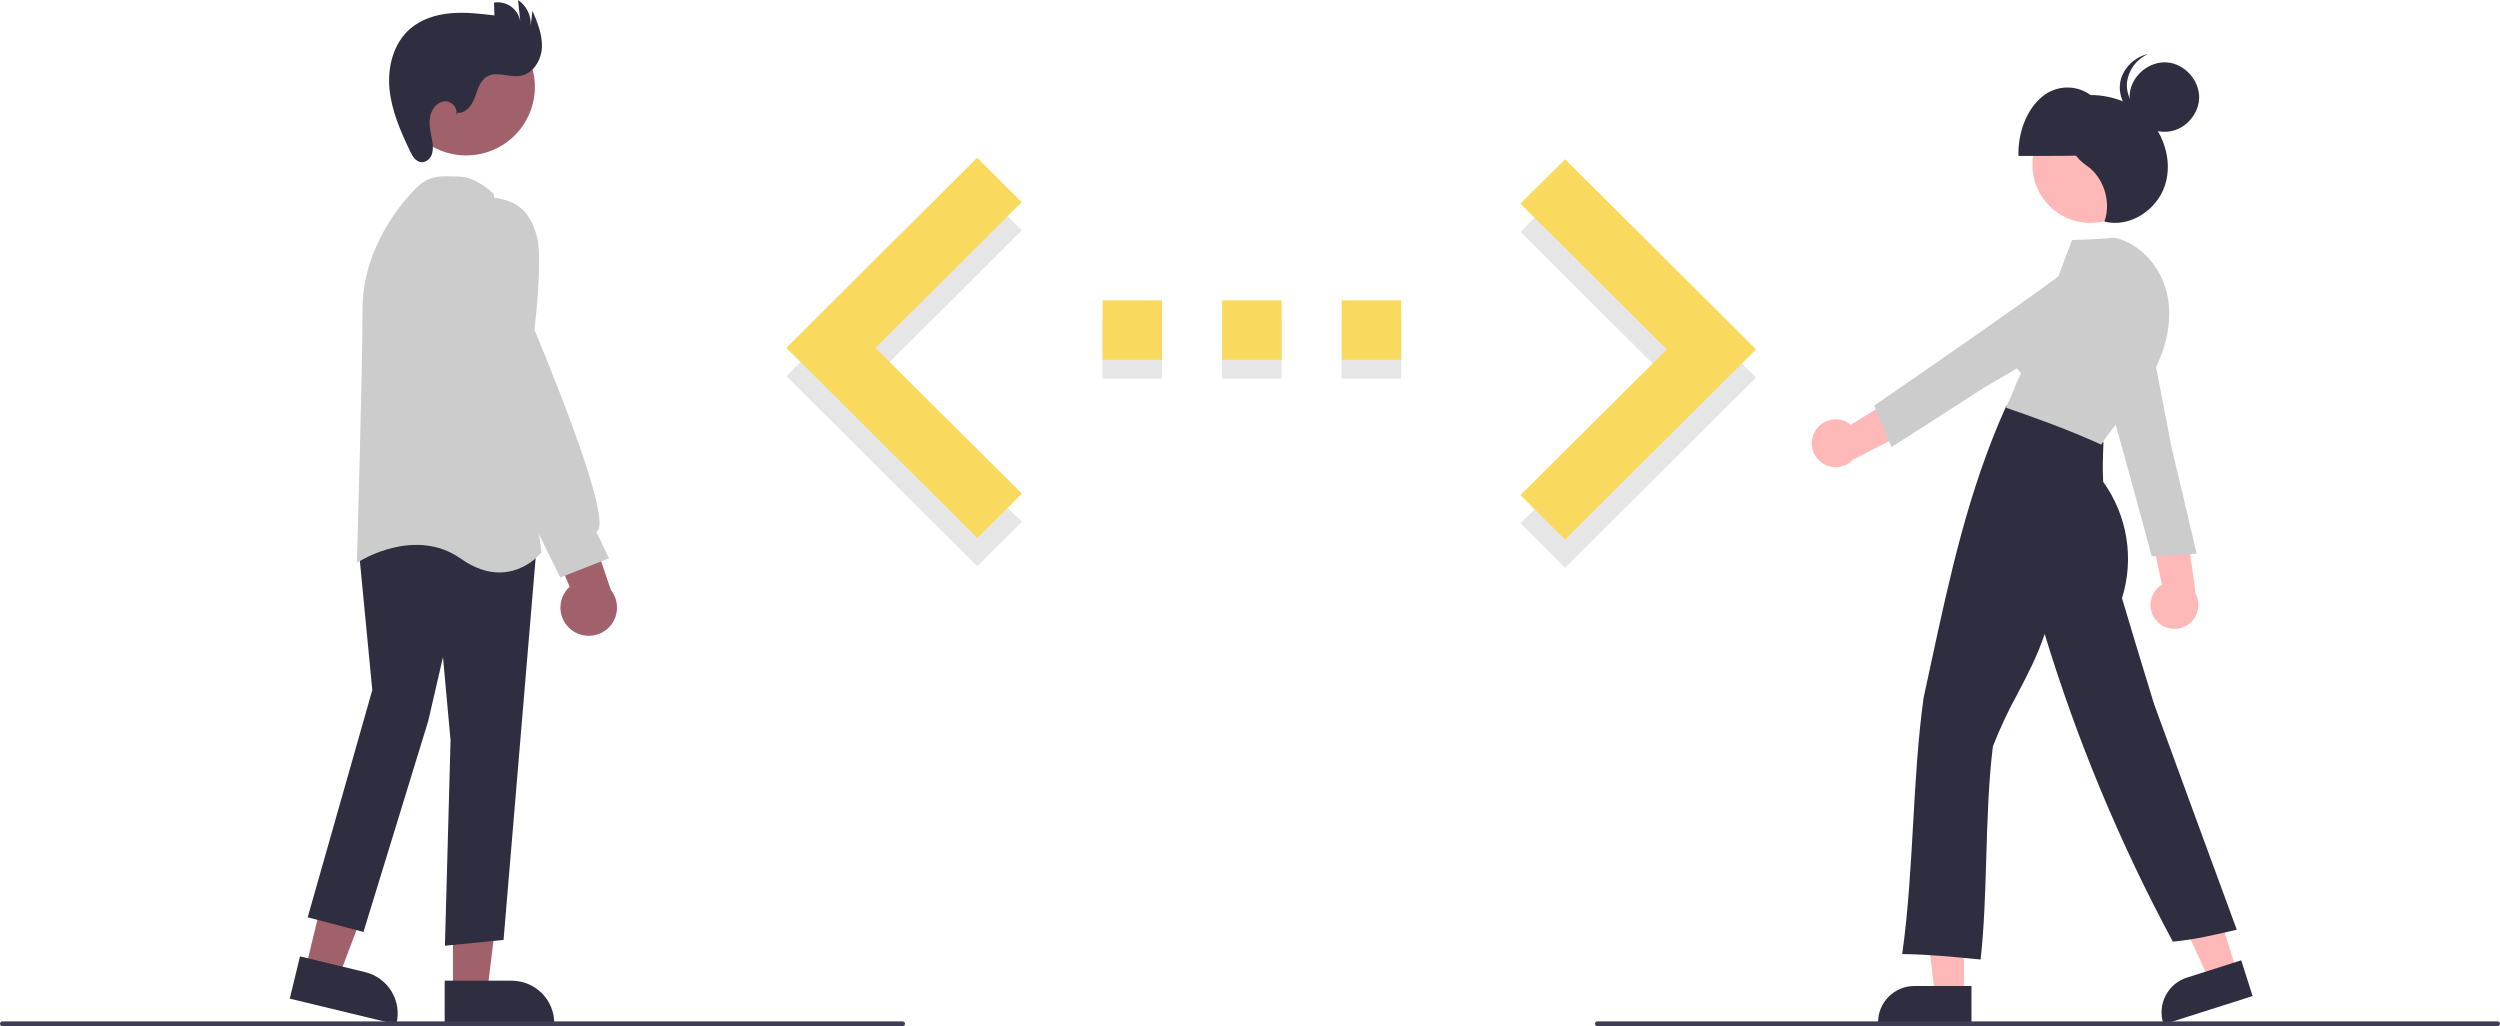 <svg width="268" height="110" viewBox="0 0 268 110" fill="none" xmlns="http://www.w3.org/2000/svg">
<g clip-path="url(#clip0_33_5397)">
<path d="M162.993 56.1L178.681 40.478L162.993 24.855L167.776 20.093L188.247 40.478L167.776 60.862L162.993 56.1Z" fill="#E6E6E6"/>
<path d="M124.57 34.21H118.192V40.58H124.57V34.21Z" fill="#E6E6E6"/>
<path d="M150.206 34.21H143.829V40.58H150.206V34.21Z" fill="#E6E6E6"/>
<path d="M137.388 34.21H131.011V40.58H137.388V34.21Z" fill="#E6E6E6"/>
<path d="M109.551 55.941L93.847 40.319L109.535 24.696L104.752 19.934L84.297 40.319L104.768 60.703L109.551 55.941Z" fill="#E6E6E6"/>
<path d="M162.993 53.075L178.681 37.452L162.993 21.829L167.776 17.068L188.247 37.452L167.776 57.836L162.993 53.075Z" fill="#FADA5E"/>
<path d="M118.192 38.567H124.57V32.197H118.192L118.192 38.567ZM150.206 32.197H143.829V38.567H150.206V32.197ZM131.011 38.567H137.388V32.197H131.011V38.567Z" fill="#FADA5E"/>
<path d="M109.551 52.915L93.847 37.293L109.535 21.67L104.752 16.908L84.297 37.293L104.768 57.677L109.551 52.915Z" fill="#FADA5E"/>
<path d="M32.754 103.852L36.324 104.715L41.352 91.37L36.083 90.098L32.754 103.852Z" fill="#A0616A"/>
<path d="M31.064 107.055L32.16 102.525L39.145 104.212C40.32 104.497 41.334 105.236 41.965 106.268C42.595 107.299 42.791 108.538 42.508 109.712L42.483 109.812L31.064 107.055Z" fill="#2F2E41"/>
<path d="M48.558 106.282L52.231 106.281L53.978 92.131L48.558 92.131L48.558 106.282Z" fill="#A0616A"/>
<path d="M47.668 105.131L54.854 105.131C56.064 105.131 57.225 105.611 58.081 106.465C58.936 107.32 59.417 108.479 59.417 109.688V109.79L47.669 109.791L47.668 105.131Z" fill="#2F2E41"/>
<path d="M47.696 101.385L48.3 79.37L47.487 70.444L45.9 77.313L38.964 99.904L32.985 98.333L39.91 73.974L38.406 58.351L42.727 55.576L42.785 55.587L57.547 58.305L53.981 100.757L47.696 101.385Z" fill="#2F2E41"/>
<path d="M53.539 61.37C52.35 61.37 50.96 60.987 49.412 59.896C44.46 56.405 38.554 60.16 38.495 60.199L38.256 60.354L38.264 60.069C38.27 59.865 38.863 39.647 38.863 33.141C38.863 26.419 43.254 21.512 44.599 20.168C45.92 18.848 47.031 18.877 48.438 18.914C48.68 18.92 48.933 18.927 49.199 18.927C51.037 18.927 52.825 20.691 52.9 20.766L52.936 20.802L52.942 20.852L58.044 59.218L58.005 59.268C57.981 59.298 56.306 61.37 53.539 61.37Z" fill="#CCCCCC"/>
<path d="M56.436 12.837C58.385 9.276 57.075 4.81 53.509 2.863C49.943 0.916 45.472 2.225 43.523 5.787C41.574 9.348 42.884 13.814 46.45 15.761C50.016 17.708 54.487 16.399 56.436 12.837Z" fill="#A0616A"/>
<path d="M61.244 67.513C60.896 67.243 60.611 66.901 60.41 66.51C60.208 66.118 60.095 65.688 60.079 65.248C60.062 64.809 60.142 64.371 60.313 63.965C60.484 63.56 60.742 63.197 61.069 62.902L56.89 53.057L62.362 54.062L65.491 63.258C65.951 63.839 66.181 64.568 66.138 65.308C66.096 66.047 65.783 66.745 65.26 67.269C64.736 67.794 64.038 68.109 63.298 68.153C62.558 68.198 61.827 67.97 61.244 67.513Z" fill="#A0616A"/>
<path d="M60.06 61.909L52.51 46.523L49.199 34.944L49.202 24.884C49.209 24.844 49.987 20.931 52.872 21.202C55.488 21.455 56.897 22.733 57.583 25.474C58.166 27.803 57.368 34.712 57.291 35.364C57.797 36.562 65.391 54.635 64.134 56.811C64.087 56.896 64.018 56.967 63.935 57.017L65.281 59.855L60.06 61.909Z" fill="#CCCCCC"/>
<path d="M49.039 12.081C49.921 12.196 50.586 11.294 50.895 10.461C51.203 9.628 51.438 8.658 52.205 8.207C53.253 7.592 54.594 8.332 55.792 8.129C57.145 7.9 58.025 6.468 58.093 5.099C58.162 3.729 57.617 2.413 57.082 1.15L56.895 2.719C56.92 2.188 56.808 1.658 56.57 1.182C56.331 0.706 55.975 0.299 55.534 0L55.775 2.302C55.724 1.984 55.61 1.68 55.441 1.406C55.271 1.133 55.05 0.895 54.788 0.707C54.527 0.519 54.231 0.385 53.917 0.312C53.604 0.239 53.279 0.228 52.961 0.28L52.999 1.652C51.436 1.466 49.86 1.28 48.292 1.422C46.725 1.563 45.147 2.059 43.959 3.09C42.181 4.632 41.532 7.172 41.75 9.513C41.968 11.854 42.936 14.054 43.944 16.179C44.198 16.713 44.549 17.317 45.137 17.385C45.666 17.446 46.15 17.005 46.314 16.499C46.441 15.98 46.436 15.438 46.3 14.922C46.151 14.132 45.964 13.326 46.104 12.535C46.243 11.744 46.813 10.963 47.611 10.866C48.409 10.769 49.226 11.68 48.842 12.386L49.039 12.081Z" fill="#2F2E41"/>
<path d="M231.167 66.533C230.921 66.253 230.74 65.923 230.636 65.566C230.532 65.209 230.507 64.833 230.564 64.466C230.621 64.098 230.758 63.747 230.966 63.438C231.173 63.129 231.446 62.87 231.764 62.677L229.881 53.833L234.261 55.547L235.378 63.683C235.666 64.239 235.739 64.882 235.585 65.489C235.43 66.096 235.058 66.625 234.539 66.976C234.02 67.327 233.39 67.476 232.769 67.394C232.147 67.313 231.577 67.006 231.167 66.533Z" fill="#FFB8B8"/>
<path d="M230.669 59.632L230.646 59.545C228.278 50.798 225.831 41.756 222.843 31.911L222.823 31.846L222.889 31.808C224.555 30.837 227.058 30.902 228.712 31.958C229.461 32.44 230.043 33.139 230.38 33.963C230.717 34.786 230.793 35.693 230.597 36.561L232.777 47.91C233.663 51.621 234.58 55.461 235.456 59.247L235.481 59.355L235.345 59.363C233.749 59.465 232.101 59.57 230.78 59.627L230.669 59.632Z" fill="#CCCCCC"/>
<path d="M210.548 106.71H207.443L205.965 94.746H210.548V106.71Z" fill="#FFB8B8"/>
<path d="M211.34 109.717H201.327V109.591C201.328 108.559 201.739 107.569 202.47 106.839C203.201 106.109 204.191 105.699 205.225 105.698H211.34L211.34 109.717Z" fill="#2F2E41"/>
<path d="M239.812 104.152L236.853 105.093L231.808 94.141L236.175 92.751L239.812 104.152Z" fill="#FFB8B8"/>
<path d="M231.939 109.813L231.901 109.692C231.588 108.709 231.679 107.641 232.154 106.724C232.628 105.807 233.447 105.115 234.431 104.801L240.258 102.946L241.48 106.776L231.939 109.813Z" fill="#2F2E41"/>
<path d="M224.093 23.895C227.529 23.895 230.315 21.112 230.315 17.68C230.315 14.248 227.529 11.466 224.093 11.466C220.657 11.466 217.872 14.248 217.872 17.68C217.872 21.112 220.657 23.895 224.093 23.895Z" fill="#FFB8B8"/>
<path d="M226.887 16.529C226.922 14.022 225.872 11.54 224.248 10.291C223.483 9.686 222.531 9.364 221.555 9.381C220.578 9.399 219.639 9.754 218.895 10.386C217.297 11.691 216.296 14.21 216.38 16.714C219.962 16.724 223.544 16.734 226.887 16.529Z" fill="#2F2E41"/>
<path d="M212.321 102.859L212.197 102.847C209.495 102.582 206.701 102.309 204.061 102.277L203.917 102.275L203.937 102.133C204.563 97.608 204.828 92.903 205.084 88.353C205.337 83.861 205.599 79.215 206.209 74.803C206.467 73.622 206.719 72.454 206.969 71.291C209.043 61.665 211.001 52.574 215.044 43.574L215.082 43.489L215.175 43.5C218.968 43.958 222.612 45.34 225.437 47.392L225.492 47.432L225.489 47.499C225.435 48.897 225.379 50.342 225.462 51.659C226.744 53.438 227.594 55.491 227.943 57.656C228.293 59.82 228.133 62.036 227.477 64.128C228.589 67.841 229.739 71.68 230.912 75.466C233.762 83.269 236.71 91.344 239.733 99.529L239.782 99.663L239.643 99.695C237.468 100.206 235.225 100.731 233.012 100.935L232.928 100.943L232.889 100.869C227.245 90.379 222.656 79.356 219.188 67.962C218.432 70.263 217.344 72.339 216.29 74.351C215.282 76.18 214.396 78.074 213.635 80.019C213.169 83.845 213.045 87.99 212.926 91.999C212.812 95.789 212.706 99.369 212.335 102.735L212.321 102.859Z" fill="#2F2E41"/>
<path d="M221.969 10.406C224.666 9.826 227.649 10.378 229.767 12.196C231.885 14.013 232.96 17.157 232.09 19.854C231.22 22.55 228.266 24.447 225.595 23.751C226.36 21.597 225.499 18.953 223.629 17.712C221.411 16.241 220.801 12.728 221.969 10.406Z" fill="#2F2E41"/>
<path d="M225.243 47.662L225.145 47.617C221.705 46.05 218.331 44.847 215.171 43.749L215.074 43.728L215.073 43.447L215.136 43.469C215.15 43.44 215.165 43.407 215.179 43.374C215.223 43.279 215.252 43.214 215.277 43.171L215.276 43.17C215.54 42.634 215.749 42.116 215.952 41.614C216.161 41.097 216.377 40.563 216.656 39.998C215.98 39.321 215.517 38.461 215.325 37.525C215.132 36.588 215.218 35.616 215.572 34.728C216.271 33.075 218.051 31.788 219.921 31.574C220.607 29.689 222.134 25.729 222.134 25.729C222.134 25.729 225.345 25.641 226.637 25.477L226.659 25.475L226.68 25.479C229.499 26.096 231.853 28.762 232.404 31.96C232.869 34.66 232.163 37.748 230.416 40.656C229.52 42.077 228.529 43.437 227.45 44.726C226.663 45.709 225.92 46.637 225.303 47.572L225.243 47.662Z" fill="#CCCCCC"/>
<path d="M231.471 14.089C229.583 13.808 228.101 11.88 228.315 9.986C228.53 8.091 230.406 6.543 232.309 6.69C234.212 6.837 235.827 8.655 235.748 10.56C235.668 12.464 233.881 14.448 231.471 14.089Z" fill="#2F2E41"/>
<path d="M231.176 12.861C229.288 12.579 227.806 10.652 228.021 8.757C228.114 8.113 228.37 7.503 228.763 6.984C229.156 6.464 229.675 6.053 230.27 5.788C228.748 6.121 227.438 7.446 227.261 9.01C227.046 10.905 228.528 12.832 230.416 13.114C231.119 13.224 231.84 13.123 232.486 12.825C232.055 12.915 231.611 12.927 231.176 12.861Z" fill="#2F2E41"/>
<path d="M194.558 46.254C194.74 45.929 194.991 45.649 195.294 45.432C195.596 45.215 195.943 45.067 196.308 44.998C196.674 44.929 197.051 44.941 197.412 45.033C197.773 45.126 198.109 45.296 198.396 45.532L206.117 40.812L205.958 45.508L198.651 49.27C198.222 49.727 197.64 50.01 197.016 50.067C196.391 50.124 195.768 49.95 195.263 49.578C194.759 49.206 194.408 48.663 194.278 48.05C194.148 47.437 194.248 46.798 194.558 46.254Z" fill="#FFB8B8"/>
<path d="M200.906 43.486L200.98 43.435C208.448 38.291 216.168 32.973 224.466 26.879L224.52 26.839L224.578 26.888C226.049 28.133 226.822 30.512 226.376 32.422C226.171 33.288 225.705 34.069 225.04 34.661C224.375 35.253 223.544 35.627 222.66 35.731L212.673 41.565C209.466 43.636 206.146 45.779 202.864 47.866L202.771 47.925L202.718 47.8C202.09 46.331 201.442 44.814 200.947 43.589L200.906 43.486Z" fill="#CCCCCC"/>
<path d="M96.764 110H0.253C0.186 110 0.122 109.973 0.074 109.926C0.027 109.878 0 109.814 0 109.747C0 109.68 0.027 109.616 0.074 109.568C0.122 109.521 0.186 109.494 0.253 109.494H96.764C96.831 109.494 96.895 109.521 96.943 109.568C96.99 109.616 97.017 109.68 97.017 109.747C97.017 109.814 96.99 109.878 96.943 109.926C96.895 109.973 96.831 110 96.764 110Z" fill="#3F3D56"/>
<path d="M267.747 110H171.236C171.169 110 171.105 109.973 171.057 109.926C171.01 109.878 170.983 109.814 170.983 109.747C170.983 109.68 171.01 109.616 171.057 109.568C171.105 109.521 171.169 109.494 171.236 109.494H267.747C267.814 109.494 267.878 109.521 267.926 109.568C267.973 109.616 268 109.68 268 109.747C268 109.814 267.973 109.878 267.926 109.926C267.878 109.973 267.814 110 267.747 110Z" fill="#3F3D56"/>
</g>
<defs>
<clipPath id="clip0_33_5397">
<rect width="268" height="110" fill="white"/>
</clipPath>
</defs>
</svg>
